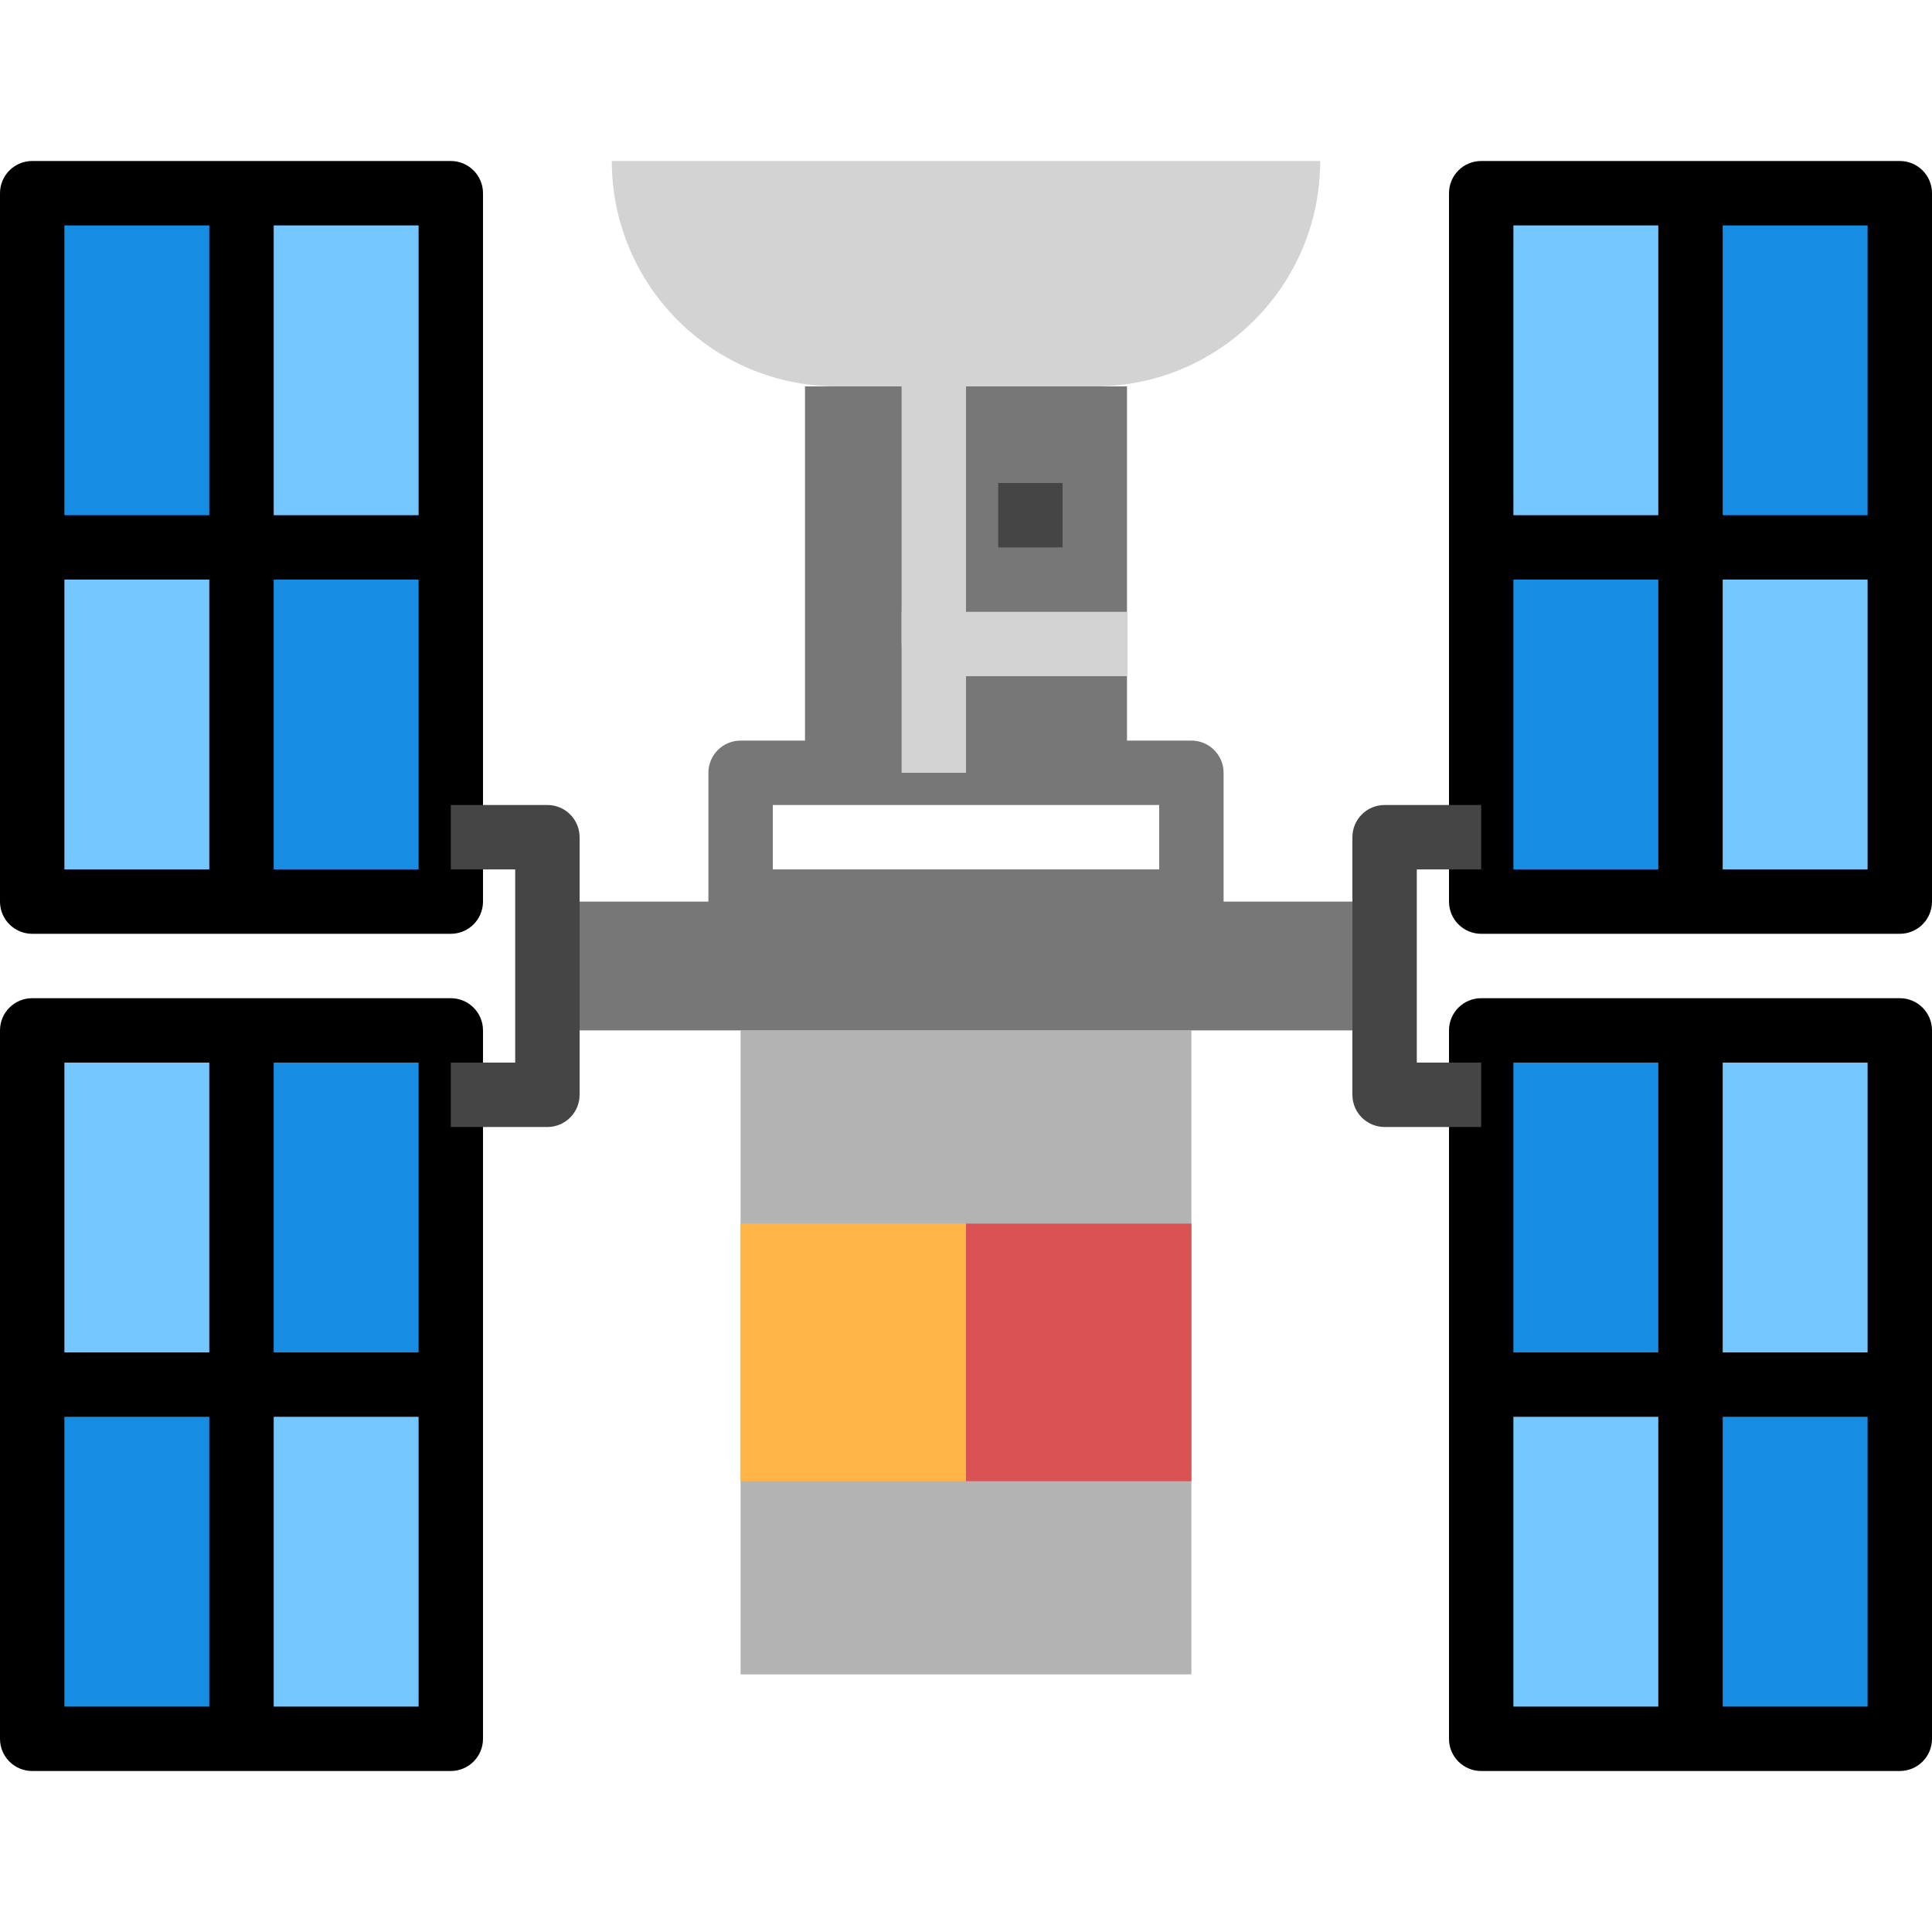 <?xml version="1.0" encoding="iso-8859-1"?>
<!-- Generator: Adobe Illustrator 19.0.0, SVG Export Plug-In . SVG Version: 6.00 Build 0)  -->
<svg version="1.1" id="Capa_1" xmlns="http://www.w3.org/2000/svg" xmlns:xlink="http://www.w3.org/1999/xlink" x="0px" y="0px"
	 viewBox="0 0 480 480" style="enable-background:new 0 0 480 480;" xml:space="preserve">
<path style="fill:#777777;" d="M280,192h-48h-32V96h80V192z"/>
<path style="fill:#B3B3B3;" d="M184,256h112v160H184V256z"/>
<g>
	<path style="fill:#D3D3D3;" d="M152,40h176l0,0c0,30.928-25.072,56-56,56h-64C177.072,96,152,70.928,152,40L152,40z"/>
	<path style="fill:#D3D3D3;" d="M280,168h-48c-4.416,0-8-3.584-8-8V96h16v56h40V168z"/>
</g>
<path style="fill:#454545;" d="M248,120h16v16h-16V120z"/>
<rect x="208" y="328" width="16" height="16"/>
<path style="fill:#FFB546;" d="M184,304h56v64h-56V304z"/>
<path style="fill:#D95354;" d="M240,304h56v64h-56V304z"/>
<g>
	<path style="fill:#168DE2;" d="M420,344h52v88h-52V344z"/>
	<path style="fill:#168DE2;" d="M368,256h52v88h-52V256z"/>
	<path style="fill:#168DE2;" d="M368,136h52v88h-52V136z"/>
	<path style="fill:#168DE2;" d="M420,48h52v88h-52V48z"/>
	<path style="fill:#168DE2;" d="M60,136h52v88H60V136z"/>
	<path style="fill:#168DE2;" d="M8,48h52v88H8V48z"/>
	<path style="fill:#168DE2;" d="M8,344h52v88H8V344z"/>
	<path style="fill:#168DE2;" d="M60,256h52v88H60V256z"/>
</g>
<g>
	<path style="fill:#74C6FF;" d="M60,48h52v88H60V48z"/>
	<path style="fill:#74C6FF;" d="M8,136h52v88H8V136z"/>
	<path style="fill:#74C6FF;" d="M8,256h52v88H8V256z"/>
	<path style="fill:#74C6FF;" d="M60,344h52v88H60V344z"/>
	<path style="fill:#74C6FF;" d="M368,344h52v88h-52V344z"/>
	<path style="fill:#74C6FF;" d="M420,256h52v88h-52V256z"/>
	<path style="fill:#74C6FF;" d="M420,136h52v88h-52V136z"/>
	<path style="fill:#74C6FF;" d="M368,48h52v88h-52V48z"/>
</g>
<path d="M112,232H8c-4.416,0-8-3.584-8-8V48c0-4.416,3.584-8,8-8h104c4.416,0,8,3.584,8,8v176C120,228.416,116.416,232,112,232z
	 M16,216h88V56H16V216z"/>
<rect x="8" y="128" width="104" height="16"/>
<rect x="52" y="48" width="16" height="176"/>
<path d="M112,440H8c-4.416,0-8-3.576-8-8V256c0-4.424,3.584-8,8-8h104c4.416,0,8,3.576,8,8v176C120,436.424,116.416,440,112,440z
	 M16,424h88V264H16V424z"/>
<rect x="8" y="336" width="104" height="16"/>
<rect x="52" y="256" width="16" height="176"/>
<path d="M472,232H368c-4.424,0-8-3.584-8-8V48c0-4.416,3.576-8,8-8h104c4.424,0,8,3.584,8,8v176C480,228.416,476.424,232,472,232z
	 M376,216h88V56h-88V216z"/>
<rect x="368" y="128" width="104" height="16"/>
<rect x="412" y="48" width="16" height="176"/>
<path d="M472,440H368c-4.424,0-8-3.576-8-8V256c0-4.424,3.576-8,8-8h104c4.424,0,8,3.576,8,8v176C480,436.424,476.424,440,472,440z
	 M376,424h88V264h-88V424z"/>
<rect x="368" y="336" width="104" height="16"/>
<rect x="412" y="256" width="16" height="176"/>
<g>
	<path style="fill:#777777;" d="M344,224v32h-48H184h-48v-32h48h112H344z"/>
	<path style="fill:#777777;" d="M296,232H184c-4.416,0-8-3.584-8-8v-32c0-4.416,3.584-8,8-8h112c4.416,0,8,3.584,8,8v32
		C304,228.416,300.416,232,296,232z M192,216h96v-16h-96V216z"/>
</g>
<path style="fill:#D3D3D3;" d="M224,152h16v40h-16V152z"/>
<g>
	<path style="fill:#454545;" d="M136,280h-24v-16h16v-48h-16v-16h24c4.416,0,8,3.584,8,8v64C144,276.416,140.416,280,136,280z"/>
	<path style="fill:#454545;" d="M368,280h-24c-4.416,0-8-3.584-8-8v-64c0-4.416,3.584-8,8-8h24v16h-16v48h16V280z"/>
</g>
<g>
</g>
<g>
</g>
<g>
</g>
<g>
</g>
<g>
</g>
<g>
</g>
<g>
</g>
<g>
</g>
<g>
</g>
<g>
</g>
<g>
</g>
<g>
</g>
<g>
</g>
<g>
</g>
<g>
</g>
</svg>
